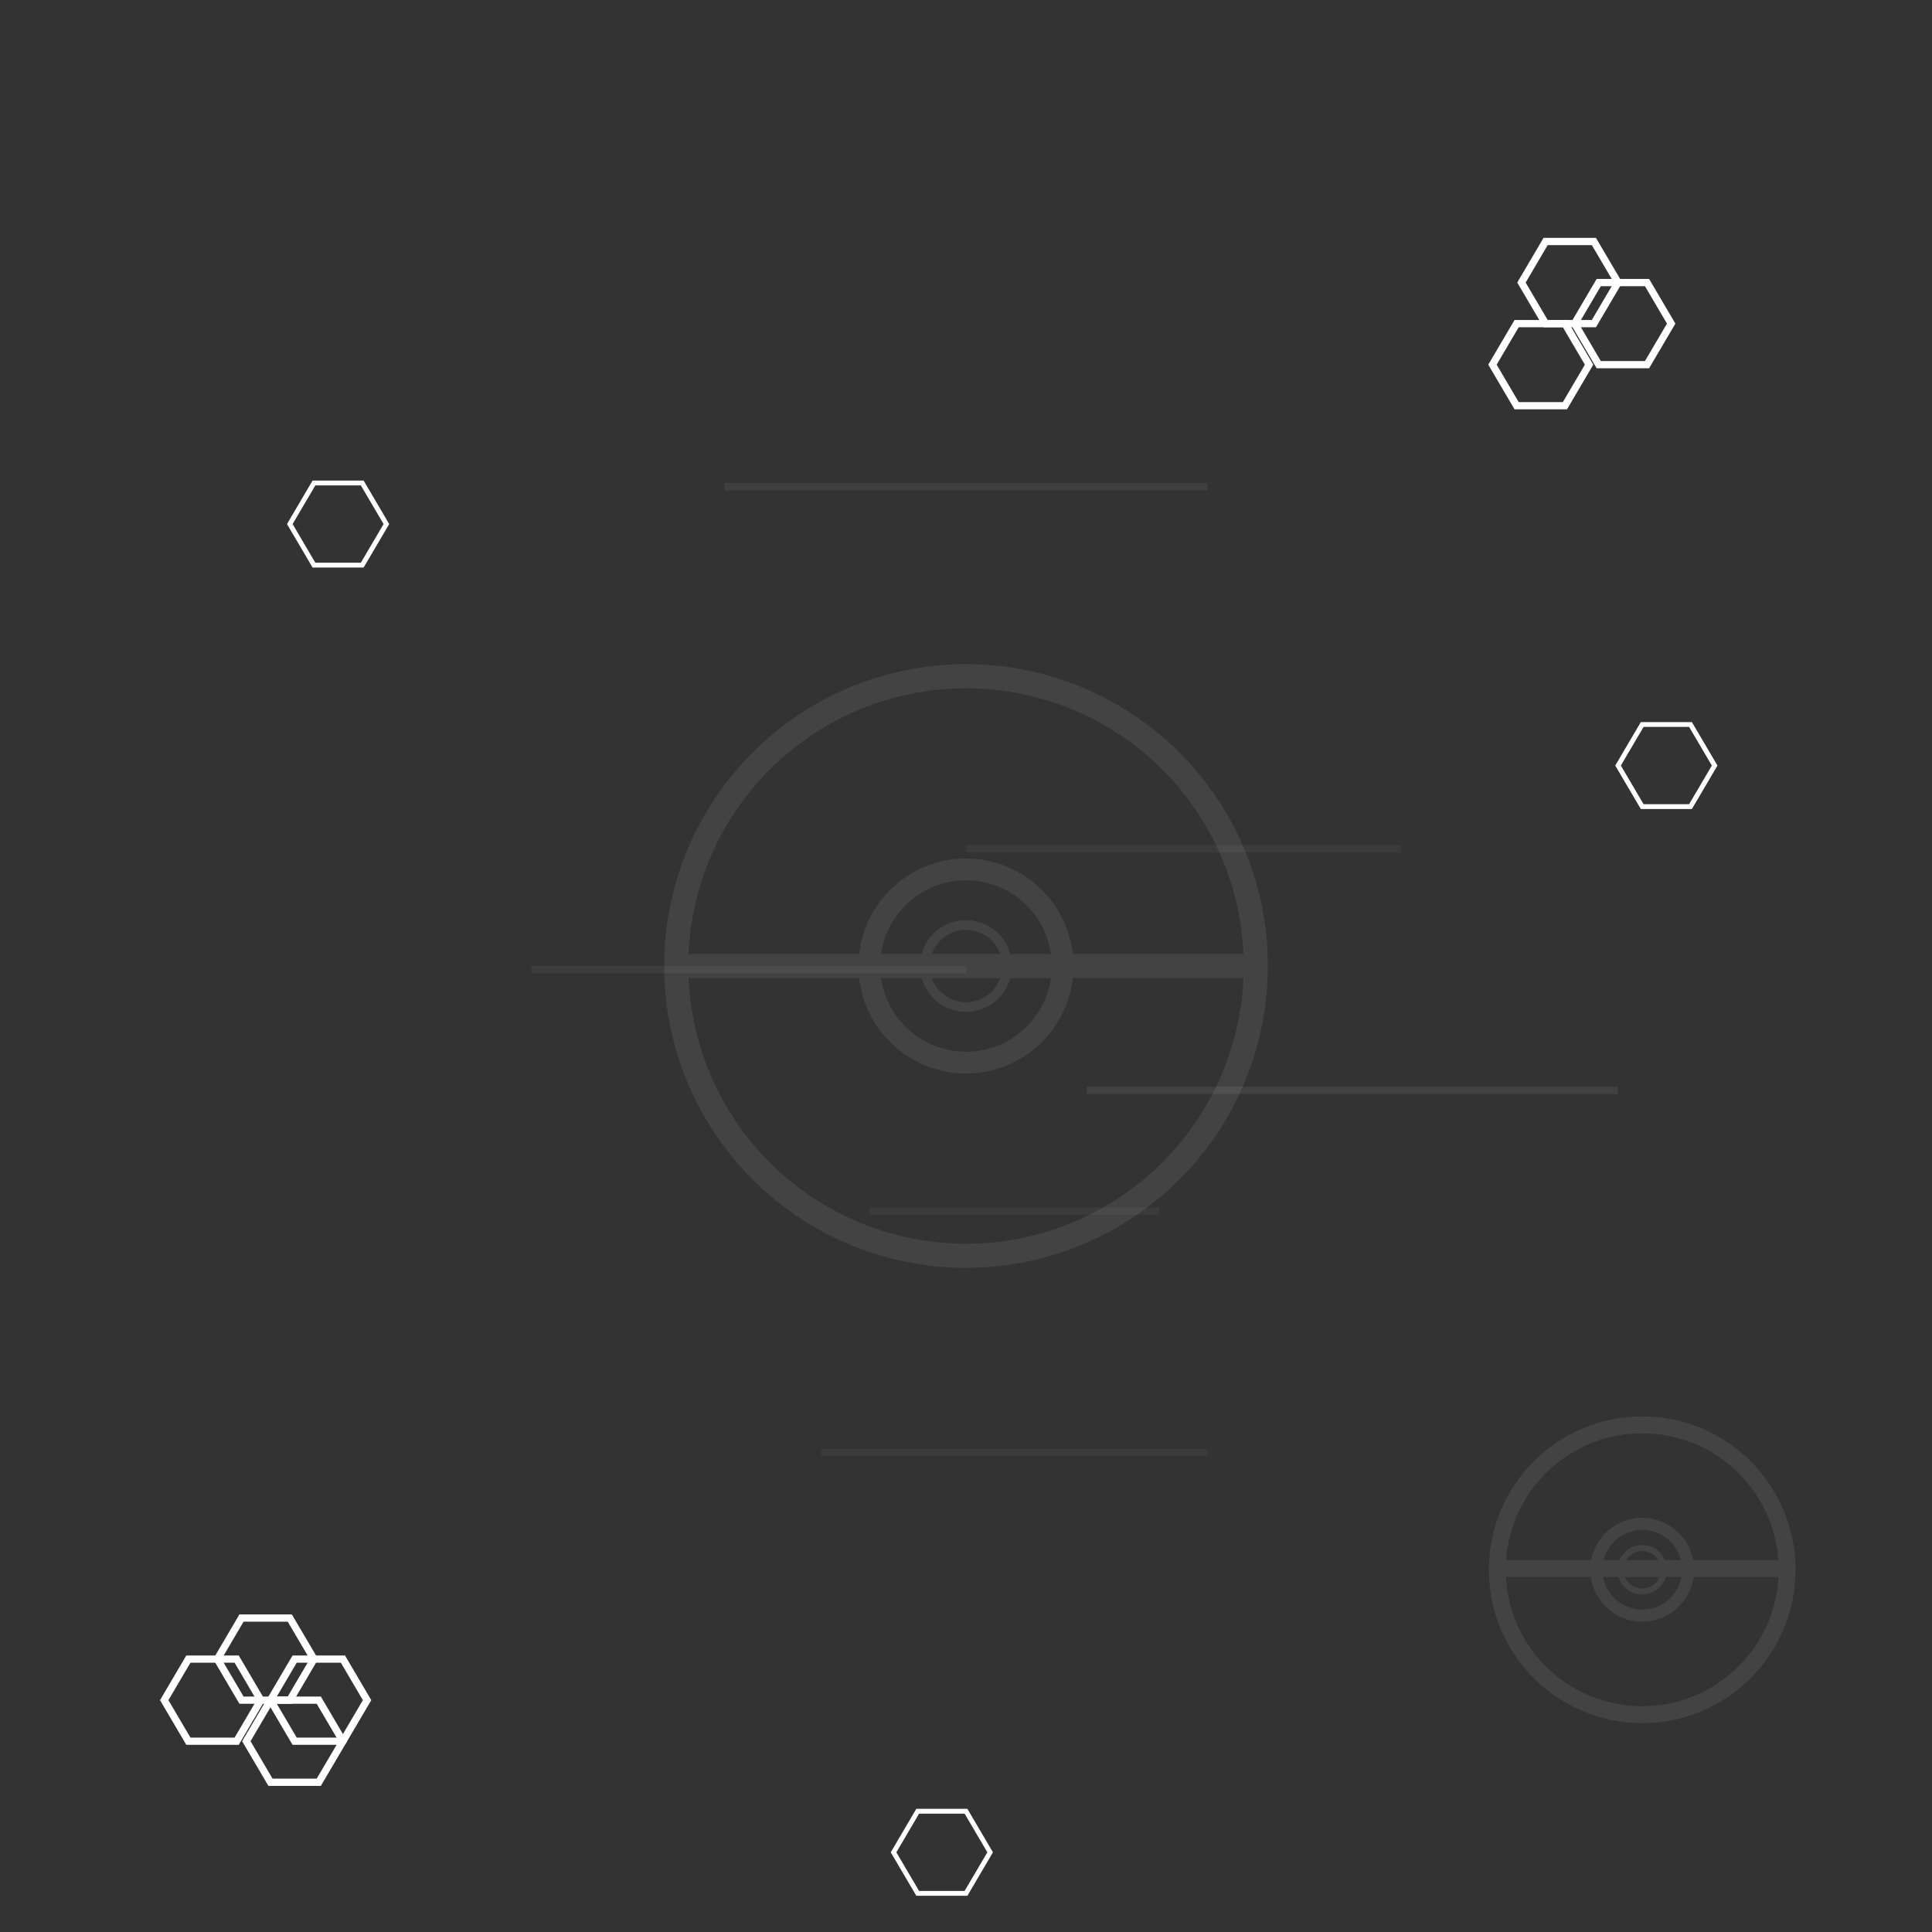 <svg width="100%" height="100%" viewBox="0 0 800 800" fill="none" xmlns="http://www.w3.org/2000/svg" style="background:#19202a">
  <rect x="0" y="0" width="800" height="800" fill="#333333" stroke="none"/>
  <style>
    .pokeball1 { opacity: 0.08; transform-origin: 400px 400px; animation: rotate1 90s linear infinite;}
    .pokeball2 { opacity: 0.08; transform-origin: 680px 650px; animation: rotate2 60s linear infinite reverse;}
    @keyframes rotate1 { 0% { transform: rotate(0deg);} 100% { transform: rotate(360deg);} }
    @keyframes rotate2 { 0% { transform: rotate(0deg);} 100% { transform: rotate(360deg);} }
    .line1 { opacity: 0.06; animation: moveline1 22s linear infinite; }
    .line2 { opacity: 0.04; animation: moveline2 18s linear infinite; }
    .line3 { opacity: 0.05; animation: moveline3 25s linear infinite reverse; }
    .line4 { opacity: 0.04; animation: moveline4 31s linear infinite reverse; }
    .line5 { opacity: 0.04; animation: moveline5 21s linear infinite;}
    .line6 { opacity: 0.07; animation: moveline6 28s linear infinite reverse;}
    @keyframes moveline1 { 0%{x:800;} 100%{x:-200;} }
    @keyframes moveline2 { 0%{x:750;} 100%{x:-250;} }
    @keyframes moveline3 { 0%{x:-180;} 100%{x:850;} }
    @keyframes moveline4 { 0%{x:-100;} 100%{x:900;} }
    @keyframes moveline5 { 0%{x:0;} 100%{x:800;} }
    @keyframes moveline6 { 0%{x:650;} 100%{x:-350;} }
  </style>
  <!-- Pokeball 1 (Zentrum)-->
  <g class="pokeball1">
    <circle cx="400" cy="400" r="120" stroke="white" stroke-width="10"/>
    <rect x="280" y="395" width="240" height="10" fill="white"/>
    <circle cx="400" cy="400" r="40" stroke="white" stroke-width="9"/>
    <circle cx="400" cy="400" r="17" fill="none" stroke="white" stroke-width="4"/>
  </g>
  <!-- Pokeball 2 (weit unten rechts) -->
  <g class="pokeball2">
    <circle cx="680" cy="650" r="60" stroke="white" stroke-width="7"/>
    <rect x="620" y="646" width="120" height="7" fill="white"/>
    <circle cx="680" cy="650" r="19" stroke="white" stroke-width="5"/>
    <circle cx="680" cy="650" r="9" fill="none" stroke="white" stroke-width="2.5"/>
  </g>
  <!-- Hexagons Cluster: Oben rechts, jetzt weiter auseinander -->
<g>
  <!-- Zentrale Wabe oben rechts -->
  <polygon points="660,100 670,117 660,134 640,134 630,117 640,100"
           stroke="white" stroke-width="3" fill="none">
    <animate attributeName="opacity" values="0.04;0.13;0.04" keyTimes="0;0.5;1" dur="9s" repeatCount="indefinite" begin="0s"/>
  </polygon>
  <!-- Rechts daneben -->
  <polygon points="682,117 692,134 682,151 662,151 652,134 662,117"
           stroke="white" stroke-width="3" fill="none">
    <animate attributeName="opacity" values="0.04;0.13;0.04" keyTimes="0;0.5;1" dur="11s" repeatCount="indefinite" begin="0.4s"/>
  </polygon>
  <!-- Unten links daneben -->
  <polygon points="648,134 658,151 648,168 628,168 618,151 628,134"
           stroke="white" stroke-width="3" fill="none">
    <animate attributeName="opacity" values="0.04;0.13;0.04" keyTimes="0;0.5;1" dur="10s" repeatCount="indefinite" begin="0.7s"/>
  </polygon>
</g>

<!-- Hexagons Cluster: Unten links, weiter auseinander -->
<g>
  <!-- Zentrale Wabe unten links -->
  <polygon points="120,670 130,687 120,704 100,704 90,687 100,670"
           stroke="white" stroke-width="3" fill="none">
    <animate attributeName="opacity" values="0.03;0.12;0.03" keyTimes="0;0.5;1" dur="8s" repeatCount="indefinite" begin="0.2s"/>
  </polygon>
  <!-- Rechts daneben -->
  <polygon points="142,687 152,704 142,721 122,721 112,704 122,687"
           stroke="white" stroke-width="3" fill="none">
    <animate attributeName="opacity" values="0.03;0.12;0.03" keyTimes="0;0.5;1" dur="9s" repeatCount="indefinite" begin="0.6s"/>
  </polygon>
  <!-- Links daneben -->
  <polygon points="98,687 108,704 98,721 78,721 68,704 78,687"
           stroke="white" stroke-width="3" fill="none">
    <animate attributeName="opacity" values="0.03;0.12;0.03" keyTimes="0;0.5;1" dur="12s" repeatCount="indefinite" begin="1s"/>
  </polygon>
  <!-- Noch eine nach unten rechts -->
  <polygon points="132,704 142,721 132,738 112,738 102,721 112,704"
           stroke="white" stroke-width="3" fill="none">
    <animate attributeName="opacity" values="0.03;0.11;0.03" keyTimes="0;0.5;1" dur="13s" repeatCount="indefinite" begin="1.4s"/>
  </polygon>
</g>

<!-- Einzelne Hexagons verteilt -->
<g>
  <polygon points="700,300 710,317 700,334 680,334 670,317 680,300"
           stroke="white" stroke-width="2" fill="none">
    <animate attributeName="opacity" values="0.03;0.08;0.03" keyTimes="0;0.5;1" dur="11s" repeatCount="indefinite" begin="0.9s"/>
  </polygon>
  <polygon points="150,200 160,217 150,234 130,234 120,217 130,200"
           stroke="white" stroke-width="2" fill="none">
    <animate attributeName="opacity" values="0.03;0.08;0.03" keyTimes="0;0.5;1" dur="10s" repeatCount="indefinite" begin="0.2s"/>
  </polygon>
  <polygon points="400,750 410,767 400,784 380,784 370,767 380,750"
           stroke="white" stroke-width="2" fill="none">
    <animate attributeName="opacity" values="0.02;0.06;0.02" keyTimes="0;0.5;1" dur="13s" repeatCount="indefinite" begin="1.3s"/>
  </polygon>
</g>
  <!-- Lines im Zentrum verteilt -->
  <rect class="line1" x="300" y="200" width="200" height="3" fill="white"/>
  <rect class="line2" x="400" y="350" width="180" height="3" fill="white"/>
  <rect class="line3" x="220" y="400" width="180" height="3" fill="white"/>
  <rect class="line4" x="340" y="600" width="160" height="3" fill="white"/>
  <rect class="line5" x="360" y="500" width="120" height="3" fill="white"/>
  <rect class="line6" x="450" y="450" width="220" height="3" fill="white"/>
</svg>

